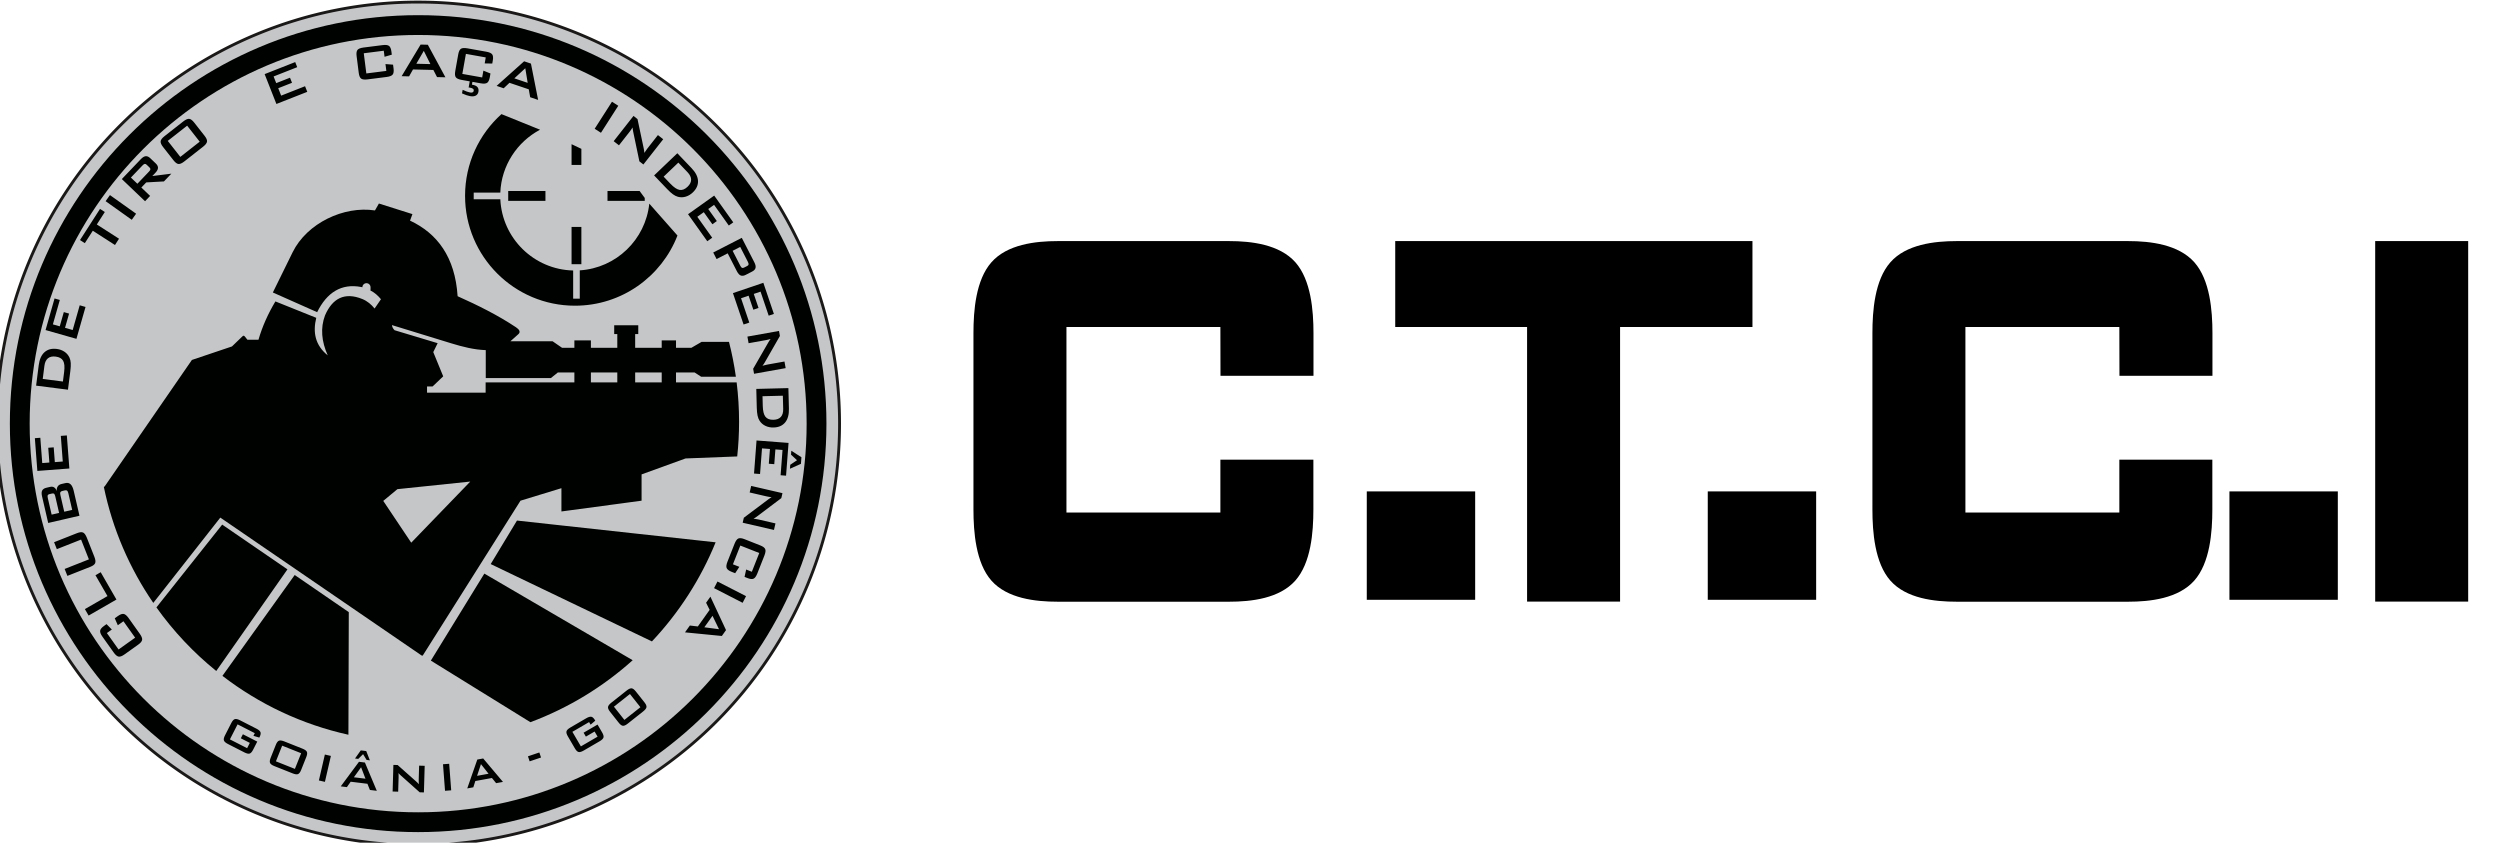 <?xml version="1.0" encoding="UTF-8" standalone="no"?>
<!-- Created with Inkscape (http://www.inkscape.org/) -->

<svg
   xmlns:dc="http://purl.org/dc/elements/1.1/"
   xmlns:cc="http://creativecommons.org/ns#"
   xmlns:rdf="http://www.w3.org/1999/02/22-rdf-syntax-ns#"
   xmlns:svg="http://www.w3.org/2000/svg"
   xmlns="http://www.w3.org/2000/svg"
   xmlns:sodipodi="http://sodipodi.sourceforge.net/DTD/sodipodi-0.dtd"
   xmlns:inkscape="http://www.inkscape.org/namespaces/inkscape"
   width="89"
   height="30"
   viewBox="0 0 23.548 7.938"
   version="1.1"
   id="svg910"
   inkscape:version="0.92.4 (5da689c313, 2019-01-14)"
   sodipodi:docname="ctci-logo-full.svg">
  <defs
     id="defs904" />
  <sodipodi:namedview
     id="base"
     pagecolor="#ffffff"
     bordercolor="#666666"
     borderopacity="1.0"
     inkscape:pageopacity="0.0"
     inkscape:pageshadow="2"
     inkscape:zoom="7.9195959"
     inkscape:cx="45.986815"
     inkscape:cy="11.893148"
     inkscape:document-units="mm"
     inkscape:current-layer="layer1"
     showgrid="false"
     units="px"
     inkscape:window-width="1920"
     inkscape:window-height="1017"
     inkscape:window-x="-8"
     inkscape:window-y="-8"
     inkscape:window-maximized="1" />
  <g
     inkscape:label="Layer 1"
     inkscape:groupmode="layer"
     id="layer1"
     transform="translate(0,-289.062)">
    <path
       d="m 11.495,292.142 h -1.45 v 1.748 h 1.45 v -0.498 h 0.876 v 0.47 c 0,0.213 -0.022,0.503 -0.171,0.67 -0.149,0.167 -0.412,0.198 -0.622,0.198 H 9.963 c -0.211,0 -0.476,-0.03 -0.625,-0.199 C 9.191,294.364 9.169,294.073 9.169,293.861 v -1.661 c 0,-0.212 0.022,-0.5 0.169,-0.667 0.148,-0.169 0.414,-0.2 0.625,-0.2 H 11.578 c 0.211,0 0.474,0.032 0.623,0.199 0.148,0.167 0.171,0.455 0.171,0.668 v 0.402 h -0.876 z m 1.379,1.549 h 1.021 v 1.021 h -1.021 z m 2.386,-1.549 v 2.587 h -0.876 v -2.587 h -1.242 v -0.809 h 3.365 v 0.809 z m 0.826,1.549 h 1.021 v 1.021 h -1.021 z m 3.877,-1.549 h -1.45 v 1.748 h 1.45 v -0.498 h 0.876 v 0.47 c 0,0.213 -0.022,0.503 -0.171,0.67 -0.149,0.167 -0.412,0.198 -0.622,0.198 h -1.615 c -0.211,0 -0.476,-0.03 -0.625,-0.199 -0.147,-0.167 -0.169,-0.458 -0.169,-0.67 v -1.661 c 0,-0.212 0.022,-0.5 0.169,-0.667 0.148,-0.169 0.414,-0.2 0.625,-0.2 h 1.615 c 0.211,0 0.474,0.032 0.623,0.199 0.148,0.167 0.171,0.455 0.171,0.668 v 0.402 h -0.876 z m 1.037,1.549 h 1.021 v 1.021 h -1.021 z m 1.373,1.038 v -3.396 h 0.876 v 3.396 z"
       style="fill:#000000;fill-rule:evenodd;stroke-width:0.12"
       id="path819"
       inkscape:connector-curvature="0" />
    <g
       id="g869"
       transform="matrix(0.048,0,0,0.048,12.821,286.858)">
      <path
         inkscape:connector-curvature="0"
         id="path821"
         style="fill:#c4c6c8;fill-rule:evenodd;stroke:#1b1918;stroke-width:0.567;stroke-linecap:butt;stroke-linejoin:miter;stroke-dasharray:none"
         d="m -185.059,46.322 a 82.698,82.733 0 0 1 82.698,82.733 82.698,82.733 0 1 1 -82.698,-82.733 z" />
      <path
         inkscape:connector-curvature="0"
         id="path823"
         style="fill:#000200;fill-rule:evenodd"
         d="m -185.059,52.781 c 42.105,0 76.238,34.149 76.238,76.273 0,42.124 -34.133,76.273 -76.238,76.273 -42.105,0 -76.238,-34.149 -76.238,-76.273 0,-42.125 34.133,-76.273 76.238,-76.273 z m 0,-3.887 c 44.252,0 80.125,35.889 80.125,80.161 0,44.271 -35.873,80.16 -80.125,80.16 -44.252,0 -80.125,-35.889 -80.125,-80.16 0,-44.272 35.873,-80.161 80.125,-80.161 z" />
      <path
         inkscape:connector-curvature="0"
         id="path825"
         style="fill:#000200;fill-rule:evenodd"
         d="m -246.146,170.15 2.295,3.223 3.252,-2.316 -2.295,-3.223 -1.104,0.786 -0.601,-1.371 0.607,-0.432 c 0.469,-0.334 0.852,-0.474 1.147,-0.417 0.296,0.054 0.619,0.329 0.972,0.824 l 2.184,3.067 c 0.355,0.499 0.51,0.896 0.464,1.191 -0.045,0.294 -0.303,0.61 -0.772,0.944 l -2.707,1.928 c -0.464,0.331 -0.847,0.47 -1.141,0.418 -0.295,-0.052 -0.621,-0.327 -0.976,-0.826 l -2.184,-3.067 c -0.353,-0.496 -0.505,-0.892 -0.459,-1.189 0.044,-0.299 0.302,-0.615 0.766,-0.945 l 0.487,-0.347 1.04,1.058 z m 1.877,-6.574 -5.46,3.144 -0.731,-1.27 4.434,-2.553 -2.358,-4.095 1.026,-0.591 z m -10.163,-6.006 4.759,-1.879 -1.534,-3.884 -4.759,1.879 -0.538,-1.363 4.477,-1.768 c 0.534,-0.211 0.939,-0.255 1.211,-0.13 0.273,0.122 0.522,0.47 0.748,1.041 l 1.461,3.7 c 0.224,0.566 0.278,0.987 0.162,1.264 -0.113,0.279 -0.439,0.523 -0.973,0.734 l -4.477,1.768 z m -3.306,-13.916 0.753,3.258 1.464,-0.338 -0.753,-3.258 c -0.057,-0.248 -0.131,-0.411 -0.218,-0.491 -0.087,-0.08 -0.213,-0.101 -0.376,-0.064 l -0.579,0.134 c -0.161,0.037 -0.262,0.111 -0.308,0.222 -0.046,0.111 -0.04,0.289 0.017,0.537 z m 2.474,-0.572 0.753,3.258 1.559,-0.36 -0.753,-3.258 c -0.063,-0.272 -0.145,-0.445 -0.248,-0.521 -0.103,-0.076 -0.257,-0.091 -0.463,-0.043 l -0.462,0.107 c -0.206,0.048 -0.336,0.128 -0.393,0.241 -0.057,0.114 -0.055,0.305 0.008,0.577 z m 3.742,4.046 -6.139,1.419 -1.216,-5.26 c -0.112,-0.484 -0.098,-0.857 0.042,-1.119 0.139,-0.26 0.416,-0.439 0.831,-0.535 l 0.747,-0.173 c 0.296,-0.068 0.553,-0.032 0.769,0.111 0.219,0.142 0.388,0.378 0.511,0.709 -0.036,-0.363 0.028,-0.666 0.187,-0.906 0.16,-0.24 0.406,-0.397 0.735,-0.473 l 0.781,-0.18 c 0.409,-0.095 0.744,-0.015 1.012,0.238 0.268,0.254 0.471,0.683 0.612,1.294 z m -1.984,-9.271 -6.282,0.478 -0.489,-6.428 1.071,-0.082 0.378,4.967 1.4,-0.106 -0.221,-2.898 1.071,-0.082 0.221,2.898 1.558,-0.118 -0.383,-5.029 1.181,-0.09 z m -1.265,-17.067 0.24,-1.881 c 0.127,-1.001 0.062,-1.732 -0.197,-2.189 -0.258,-0.457 -0.746,-0.733 -1.464,-0.824 -0.64,-0.082 -1.147,0.03 -1.52,0.336 -0.373,0.305 -0.604,0.797 -0.69,1.475 l -0.328,2.58 z m 0.99,1.603 -6.25,-0.795 0.512,-4.022 c 0.146,-1.149 0.527,-1.997 1.14,-2.544 0.616,-0.549 1.416,-0.761 2.401,-0.636 0.583,0.074 1.093,0.262 1.531,0.562 0.436,0.299 0.76,0.685 0.973,1.158 0.135,0.294 0.215,0.647 0.24,1.061 0.025,0.415 -0.002,0.937 -0.083,1.569 z m 1.664,-9.98 -6.06,-1.724 1.764,-6.201 1.034,0.294 -1.363,4.792 1.351,0.384 0.795,-2.795 1.034,0.294 -0.795,2.795 1.503,0.428 1.38,-4.851 1.139,0.324 z m 3.999,-22.445 4.356,2.797 -0.791,1.233 -4.356,-2.797 -1.563,2.435 -0.946,-0.607 3.925,-6.114 0.946,0.607 z m 6.859,-0.916 -5.132,-3.655 0.85,-1.194 5.132,3.655 z m 2.104,-10.671 -2.275,2.383 1.272,1.214 2.275,-2.383 c 0.176,-0.184 0.269,-0.334 0.28,-0.453 0.01,-0.12 -0.052,-0.244 -0.187,-0.373 l -0.549,-0.524 c -0.133,-0.127 -0.258,-0.181 -0.377,-0.165 -0.117,0.017 -0.264,0.117 -0.439,0.301 z m 0.501,7.026 -4.557,-4.351 3.719,-3.895 c 0.347,-0.364 0.668,-0.561 0.962,-0.589 0.294,-0.031 0.596,0.101 0.906,0.398 l 1.072,1.023 c 0.307,0.294 0.454,0.588 0.438,0.885 -0.015,0.295 -0.196,0.626 -0.543,0.99 l -0.568,0.595 3.733,-0.462 -1.453,1.522 -3.476,0.193 -0.96,1.005 1.722,1.644 z m 3.529,-10.65 c -0.353,-0.45 -0.509,-0.824 -0.471,-1.121 0.039,-0.297 0.298,-0.635 0.78,-1.013 l 3.648,-2.863 c 0.484,-0.379 0.875,-0.552 1.173,-0.519 0.299,0.032 0.625,0.273 0.978,0.722 l 2.051,2.615 c 0.356,0.453 0.513,0.829 0.472,1.125 -0.039,0.297 -0.301,0.635 -0.785,1.014 l -3.649,2.863 c -0.482,0.378 -0.871,0.551 -1.168,0.518 -0.296,-0.031 -0.624,-0.274 -0.979,-0.727 z m 3.393,1.95 3.804,-2.985 -2.465,-3.141 -3.804,2.985 z m 18.854,-10.384 -2.308,-5.862 5.999,-2.362 0.394,1 -4.635,1.825 0.514,1.307 2.704,-1.065 0.394,1 -2.704,1.065 0.573,1.454 4.692,-1.847 0.434,1.102 z m 21.072,-10.451 -3.925,0.498 0.503,3.961 3.925,-0.498 -0.171,-1.344 1.492,0.118 0.094,0.739 c 0.072,0.572 0.015,0.975 -0.175,1.208 -0.188,0.235 -0.582,0.39 -1.186,0.467 l -3.735,0.474 c -0.608,0.077 -1.031,0.026 -1.269,-0.155 -0.238,-0.179 -0.395,-0.555 -0.467,-1.127 l -0.418,-3.297 c -0.072,-0.565 -0.014,-0.968 0.172,-1.203 0.185,-0.235 0.582,-0.392 1.19,-0.469 l 3.735,-0.474 c 0.604,-0.077 1.025,-0.023 1.265,0.158 0.243,0.18 0.399,0.557 0.471,1.122 l 0.075,0.594 -1.424,0.416 z m 6.389,2.554 2.763,0.07 -1.296,-2.598 z m -2.883,2.443 3.725,-6.208 1.414,0.036 3.454,6.39 -1.646,-0.042 -0.722,-1.399 -3.996,-0.101 -0.769,1.361 z m 16.507,-3.684 -3.895,-0.695 -0.701,3.931 3.895,0.694 0.238,-1.334 1.389,0.558 -0.131,0.733 c -0.101,0.567 -0.276,0.935 -0.527,1.101 -0.249,0.169 -0.672,0.199 -1.271,0.092 l -3.707,-0.661 c -0.603,-0.107 -0.992,-0.282 -1.165,-0.526 -0.174,-0.242 -0.211,-0.647 -0.11,-1.214 l 0.584,-3.272 c 0.1,-0.561 0.275,-0.929 0.522,-1.097 0.247,-0.169 0.672,-0.201 1.276,-0.093 l 3.707,0.661 c 0.599,0.107 0.985,0.283 1.161,0.527 0.178,0.245 0.215,0.65 0.115,1.211 l -0.105,0.589 -1.483,-0.027 z m -4.657,7.058 0.124,-0.697 c 0.305,0.143 0.582,0.259 0.828,0.344 0.245,0.087 0.456,0.145 0.632,0.177 0.208,0.037 0.373,0.027 0.493,-0.028 0.121,-0.055 0.195,-0.155 0.221,-0.302 0.029,-0.164 -0.015,-0.296 -0.136,-0.394 -0.119,-0.098 -0.327,-0.174 -0.621,-0.226 -0.022,-0.004 -0.063,-0.009 -0.117,-0.015 -0.057,-0.006 -0.097,-0.011 -0.125,-0.016 l 0.214,-1.202 0.529,0.094 -0.099,0.553 0.094,0.017 c 0.469,0.084 0.801,0.238 0.994,0.464 0.193,0.227 0.257,0.532 0.188,0.914 -0.064,0.357 -0.239,0.609 -0.528,0.758 -0.289,0.149 -0.669,0.18 -1.14,0.096 -0.21,-0.037 -0.449,-0.103 -0.716,-0.194 -0.267,-0.093 -0.546,-0.207 -0.836,-0.343 z m 10.268,-2.951 2.618,0.885 -0.469,-2.865 z m -3.477,1.48 5.396,-4.827 1.34,0.453 1.408,7.126 -1.56,-0.527 -0.276,-1.55 -3.787,-1.279 -1.138,1.072 z m 19.242,8.414 3.397,-5.306 1.234,0.79 -3.397,5.306 z m 3.729,2.438 3.889,-4.957 0.788,0.618 1.198,5.66 c 0.043,0.189 0.075,0.362 0.099,0.52 0.024,0.158 0.036,0.31 0.04,0.46 0.201,-0.292 0.343,-0.499 0.427,-0.62 0.085,-0.122 0.151,-0.212 0.2,-0.275 l 2.043,-2.603 1.037,0.814 -3.889,4.957 -0.788,-0.618 -1.237,-5.92 c -0.025,-0.146 -0.048,-0.275 -0.063,-0.391 -0.017,-0.114 -0.027,-0.226 -0.032,-0.336 -0.106,0.165 -0.206,0.319 -0.305,0.462 -0.099,0.142 -0.189,0.263 -0.267,0.363 l -2.102,2.678 z m 9.804,6.961 1.31,1.372 c 0.697,0.73 1.305,1.14 1.824,1.227 0.518,0.088 1.039,-0.117 1.563,-0.618 0.467,-0.446 0.699,-0.909 0.697,-1.392 -0.002,-0.482 -0.238,-0.971 -0.711,-1.466 l -1.796,-1.881 z m -1.869,-0.242 4.557,-4.351 2.8,2.932 c 0.8,0.837 1.218,1.667 1.257,2.489 0.038,0.824 -0.301,1.579 -1.019,2.265 -0.425,0.406 -0.892,0.683 -1.401,0.834 -0.507,0.15 -1.011,0.158 -1.512,0.026 -0.314,-0.081 -0.638,-0.241 -0.975,-0.482 -0.338,-0.242 -0.726,-0.593 -1.166,-1.053 z m 6.66,7.614 5.132,-3.655 3.74,5.252 -0.875,0.623 -2.89,-4.058 -1.144,0.815 1.686,2.367 -0.875,0.624 -1.686,-2.367 -1.273,0.907 2.925,4.108 -0.965,0.687 z m 11.742,9.347 -1.504,-2.932 -1.489,0.764 1.504,2.931 c 0.116,0.226 0.228,0.364 0.336,0.413 0.108,0.05 0.247,0.031 0.414,-0.054 l 0.599,-0.307 c 0.163,-0.084 0.256,-0.183 0.28,-0.301 0.022,-0.117 -0.024,-0.287 -0.14,-0.514 z m -6.801,-1.834 5.606,-2.876 2.458,4.791 c 0.229,0.447 0.311,0.815 0.241,1.103 -0.067,0.288 -0.291,0.529 -0.673,0.725 l -1.253,0.643 c -0.38,0.195 -0.707,0.237 -0.982,0.124 -0.274,-0.111 -0.525,-0.392 -0.755,-0.839 l -1.8,-3.509 -2.184,1.12 z m 3.869,7.967 5.967,-2.022 2.069,6.106 -1.018,0.345 -1.599,-4.718 -1.33,0.451 0.933,2.752 -1.018,0.345 -0.933,-2.752 -1.48,0.502 1.619,4.776 -1.122,0.38 z m 2.839,8.536 6.202,-1.109 0.176,0.986 -2.875,5.021 c -0.094,0.17 -0.185,0.32 -0.272,0.454 -0.088,0.134 -0.18,0.256 -0.277,0.37 0.345,-0.084 0.588,-0.144 0.731,-0.178 0.145,-0.034 0.254,-0.058 0.332,-0.072 l 3.257,-0.582 0.232,1.298 -6.202,1.109 -0.176,-0.986 3.018,-5.241 c 0.079,-0.126 0.148,-0.237 0.213,-0.334 0.063,-0.096 0.13,-0.187 0.2,-0.271 -0.189,0.052 -0.367,0.101 -0.535,0.141 -0.169,0.04 -0.316,0.071 -0.44,0.093 l -3.351,0.599 z m 2.966,11.702 0.048,1.896 c 0.026,1.009 0.2,1.721 0.526,2.134 0.324,0.413 0.848,0.611 1.572,0.593 0.645,-0.016 1.129,-0.204 1.452,-0.562 0.323,-0.358 0.476,-0.879 0.459,-1.563 l -0.066,-2.6 z m -1.221,-1.435 6.299,-0.16 0.103,4.053 c 0.029,1.157 -0.219,2.053 -0.742,2.688 -0.525,0.636 -1.284,0.967 -2.277,0.992 -0.588,0.015 -1.12,-0.094 -1.598,-0.324 -0.476,-0.23 -0.855,-0.562 -1.137,-0.997 -0.178,-0.27 -0.311,-0.607 -0.398,-1.012 -0.088,-0.407 -0.139,-0.927 -0.156,-1.563 z m 0.048,10.119 6.282,0.478 -0.489,6.429 -1.071,-0.082 0.378,-4.967 -1.4,-0.107 -0.221,2.898 -1.071,-0.082 0.221,-2.898 -1.558,-0.119 -0.383,5.029 -1.181,-0.09 z m 6.827,2.014 1.984,1.276 -0.099,1.294 -2.155,0.961 0.059,-0.779 1.329,-0.891 -1.178,-1.094 z m -7.878,6.904 6.139,1.419 -0.225,0.976 -4.618,3.486 c -0.153,0.119 -0.296,0.222 -0.429,0.31 -0.133,0.088 -0.266,0.164 -0.4,0.231 0.35,0.058 0.598,0.099 0.742,0.124 0.146,0.026 0.257,0.047 0.334,0.065 l 3.224,0.746 -0.297,1.285 -6.139,-1.419 0.225,-0.975 4.835,-3.632 c 0.122,-0.085 0.229,-0.16 0.327,-0.223 0.096,-0.063 0.193,-0.12 0.29,-0.171 -0.195,-0.026 -0.377,-0.051 -0.547,-0.081 -0.171,-0.029 -0.318,-0.059 -0.442,-0.087 l -3.317,-0.767 z m 0.131,16.848 1.453,-3.68 -3.714,-1.466 -1.453,3.68 1.26,0.498 -0.822,1.251 -0.693,-0.274 c -0.536,-0.211 -0.861,-0.456 -0.974,-0.735 -0.116,-0.278 -0.061,-0.698 0.162,-1.264 l 1.383,-3.502 c 0.225,-0.57 0.473,-0.916 0.747,-1.038 0.271,-0.122 0.676,-0.079 1.212,0.133 l 3.091,1.221 c 0.53,0.209 0.856,0.454 0.972,0.729 0.116,0.276 0.063,0.699 -0.162,1.268 l -1.383,3.502 c -0.224,0.566 -0.473,0.909 -0.747,1.033 -0.275,0.126 -0.68,0.082 -1.21,-0.128 l -0.557,-0.22 0.321,-1.449 z m -6.747,1.91 5.606,2.876 -0.669,1.304 -5.606,-2.876 z m -0.974,6.733 -1.603,2.251 2.878,0.379 z m -0.412,-3.756 3.063,6.561 -0.821,1.152 -7.229,-0.711 0.955,-1.341 1.563,0.184 2.319,-3.256 -0.698,-1.399 z m -89.412,26.784 -3.381,-1.726 -1.505,2.948 3.381,1.726 0.529,-1.037 -1.767,-0.902 0.405,-0.793 2.822,1.441 -0.82,1.604 c -0.217,0.425 -0.445,0.675 -0.682,0.747 -0.237,0.074 -0.583,-0.006 -1.035,-0.237 l -3.209,-1.639 c -0.452,-0.231 -0.718,-0.463 -0.797,-0.699 -0.079,-0.234 -0.011,-0.564 0.206,-0.99 l 1.252,-2.452 c 0.215,-0.422 0.443,-0.67 0.68,-0.746 0.237,-0.074 0.582,0.003 1.034,0.234 l 3.209,1.639 c 0.446,0.228 0.712,0.46 0.797,0.695 0.083,0.235 0.023,0.552 -0.18,0.95 l -0.054,0.107 -1.152,-0.348 z m 4.129,2.287 c 0.175,-0.44 0.378,-0.708 0.607,-0.804 0.229,-0.096 0.579,-0.051 1.051,0.137 l 3.572,1.421 c 0.473,0.188 0.761,0.397 0.861,0.624 0.102,0.228 0.065,0.562 -0.11,1.002 l -1.018,2.56 c -0.176,0.444 -0.38,0.713 -0.61,0.807 -0.229,0.096 -0.58,0.049 -1.054,-0.14 l -3.572,-1.421 c -0.472,-0.188 -0.758,-0.394 -0.859,-0.621 -0.101,-0.225 -0.064,-0.561 0.113,-1.005 z m 0.017,3.244 3.725,1.482 1.224,-3.075 -3.724,-1.482 z m 8.432,3.753 1.173,-5.09 1.183,0.273 -1.173,5.09 z m 6.869,-0.626 2.274,0.28 -0.86,-2.248 z m -2.576,1.784 3.574,-4.822 1.164,0.143 2.335,5.55 -1.355,-0.167 -0.483,-1.212 -3.288,-0.405 -0.745,1.061 z m 2.796,-5.469 1.133,-1.594 1.069,0.132 0.712,1.822 -0.643,-0.079 -0.686,-1.135 -0.951,0.933 z m 7.381,6.478 0.151,-5.221 0.83,0.024 3.587,3.184 c 0.122,0.105 0.229,0.204 0.322,0.298 0.093,0.094 0.177,0.189 0.253,0.288 -0.01,-0.294 -0.018,-0.502 -0.021,-0.623 -0.003,-0.123 -0.004,-0.216 -0.002,-0.282 l 0.079,-2.742 1.093,0.032 -0.151,5.221 -0.83,-0.024 -3.741,-3.337 c -0.089,-0.085 -0.168,-0.16 -0.235,-0.229 -0.067,-0.068 -0.129,-0.137 -0.186,-0.208 0.011,0.162 0.02,0.314 0.024,0.458 0.004,0.144 0.004,0.269 0.001,0.373 l -0.082,2.821 z m 10.284,-0.14 -0.396,-5.208 1.211,-0.092 0.396,5.208 z m 6.288,-2.935 2.254,-0.41 -1.491,-1.889 z m -1.927,2.471 1.974,-5.668 1.154,-0.21 3.883,4.602 -1.343,0.244 -0.822,-1.013 -3.26,0.594 -0.394,1.235 z m 12.245,-5.313 -0.333,-0.988 2.235,-0.754 0.333,0.988 z m 11.668,-7.706 -3.28,1.911 1.666,2.86 3.28,-1.911 -0.586,-1.006 -1.714,0.999 -0.448,-0.77 2.738,-1.595 0.907,1.557 c 0.24,0.412 0.327,0.739 0.259,0.978 -0.066,0.239 -0.32,0.487 -0.759,0.742 l -3.114,1.814 c -0.439,0.256 -0.778,0.353 -1.019,0.293 -0.24,-0.06 -0.481,-0.296 -0.721,-0.709 l -1.386,-2.379 c -0.238,-0.41 -0.324,-0.734 -0.26,-0.975 0.066,-0.239 0.318,-0.487 0.756,-0.743 l 3.114,-1.814 c 0.433,-0.252 0.772,-0.35 1.015,-0.295 0.243,0.058 0.477,0.279 0.702,0.665 l 0.06,0.103 -0.915,0.781 z m 4.106,-2.033 c -0.294,-0.372 -0.425,-0.681 -0.394,-0.927 0.031,-0.246 0.245,-0.527 0.643,-0.843 l 3.015,-2.386 c 0.4,-0.316 0.724,-0.461 0.971,-0.435 0.248,0.025 0.519,0.224 0.813,0.595 l 1.71,2.16 c 0.296,0.374 0.428,0.685 0.395,0.931 -0.031,0.246 -0.248,0.527 -0.647,0.844 l -3.015,2.386 c -0.398,0.315 -0.72,0.46 -0.967,0.434 -0.246,-0.025 -0.518,-0.225 -0.814,-0.599 z m 2.819,1.605 3.143,-2.488 -2.054,-2.595 -3.143,2.488 z" />
      <path
         inkscape:connector-curvature="0"
         id="path827"
         style="fill:#000200;fill-rule:evenodd"
         d="m -134.17,92.138 c -3.125,8.058 -10.952,13.771 -20.114,13.771 -11.912,0 -21.568,-9.656 -21.568,-21.568 0,-6.363 2.756,-12.082 7.139,-16.03 l 7.578,3.062 c -4.475,2.369 -7.577,6.985 -7.8,12.346 h -5.221 v 1.298 h 5.224 c 0.348,7.668 6.585,13.801 14.294,13.984 v 5.528 h 1.298 v -5.555 c 7.148,-0.454 12.904,-6.028 13.641,-13.095 z m -20.782,-13.858 h 1.925 v -3.152 l -1.925,-0.915 z m 0,19.486 h 1.925 v -7.309 h -1.925 z m 14.36,-12.434 v -0.569 l -1.002,-1.357 h -6.306 v 1.926 z m -19.486,0 v -1.926 h -7.308 v 1.926 z" />
      <path
         inkscape:connector-curvature="0"
         id="path829"
         style="fill:#000200;fill-rule:evenodd"
         d="m -165.39,111.495 -1.558,1.388 h 8.263 l 1.872,1.291 h 2.414 v -1.459 h 3.243 v 1.459 h 5.18 v -2.7 h -0.609 v -1.732 h 4.724 v 1.732 h -0.609 v 2.7 h 5.207 v -1.459 h 2.808 v 1.459 h 3.011 l 2.001,-1.162 h 5.386 c 0.575,2.235 1.026,4.519 1.354,6.843 h -6.804 l -1.291,-0.839 h -3.657 v 1.947 h 11.901 c 0.314,2.539 0.476,5.126 0.476,7.75 0,2.29 -0.126,4.551 -0.365,6.778 l -10.143,0.394 -8.626,3.129 v 5.159 l -15.729,2.114 v -4.567 l -8.034,2.453 -19.047,30.18 c -0.177,0.281 -0.185,0.316 -0.46,0.128 l -39.4,-26.99 -13.153,16.74 c -4.638,-6.754 -7.991,-14.457 -9.706,-22.758 l 0.159,-0.094 17.122,-24.825 7.864,-2.651 1.972,-1.903 c 0.296,-0.286 0.365,-0.284 0.618,0.034 l 0.441,0.555 h 2.172 c 0.761,-2.64 1.896,-5.136 3.322,-7.521 l 8.015,3.22 c -0.689,2.828 -0.234,5.362 2.254,7.37 -1.233,-2.762 -1.455,-5.38 -0.537,-7.836 1.447,-3.368 3.867,-4.638 7.335,-3.22 0.98,0.401 1.764,1.075 2.397,1.861 l 1.252,-1.825 c -0.585,-0.714 -1.262,-1.316 -2.072,-1.719 0.019,-0.069 0.029,-0.141 0.029,-0.216 v -0.412 c 0,-0.441 -0.361,-0.802 -0.802,-0.802 v 0 c -0.441,0 -0.801,0.36 -0.802,0.801 -0.072,-0.018 -0.144,-0.035 -0.217,-0.049 -3.921,-0.761 -6.77,1.097 -8.659,4.937 l -8.694,-3.864 3.877,-7.886 c 2.822,-5.741 10.079,-9.149 16.15,-8.216 l 0.01,0.002 0.777,-1.36 6.575,2.08 -0.468,1.278 c 5.333,2.503 8.842,7.13 9.337,14.833 3.982,1.782 7.872,3.709 11.469,6.105 0.614,0.409 0.954,0.902 0.455,1.346 z m 38.71,40.847 c -2.949,7.257 -7.214,13.838 -12.501,19.45 l -31.642,-15.179 5.159,-8.538 z m -16.279,23.14 c -5.814,5.223 -12.608,9.377 -20.072,12.161 l -19.533,-12.085 10.495,-17.077 z m -55.784,14.625 c -9.149,-2.025 -17.55,-6.036 -24.725,-11.557 l 14.184,-19.792 10.613,7.287 z m -25.935,-12.511 c -4.457,-3.606 -8.414,-7.804 -11.743,-12.48 l 12.907,-16.248 12.806,8.782 z m 82.208,-58.58 v 1.947 h 5.207 v -1.947 z m -3.506,1.947 v -1.947 h -5.18 v 1.947 z m -8.423,0 v -1.947 h -3.254 l -1.356,1.097 h -12.781 v -5.487 c -2.265,-0.075 -4.498,-0.636 -6.796,-1.342 l -11.612,-3.568 c 0.033,0.321 0.163,0.651 0.507,1.003 l 8.459,2.545 -0.859,1.751 1.95,4.758 -2.082,1.983 h -1.091 v 1.223 h 11.499 v -2.016 z m -20.43,19.458 -11.588,11.994 -5.489,-8.2 2.778,-2.304 z" />
    </g>
  </g>
</svg>
